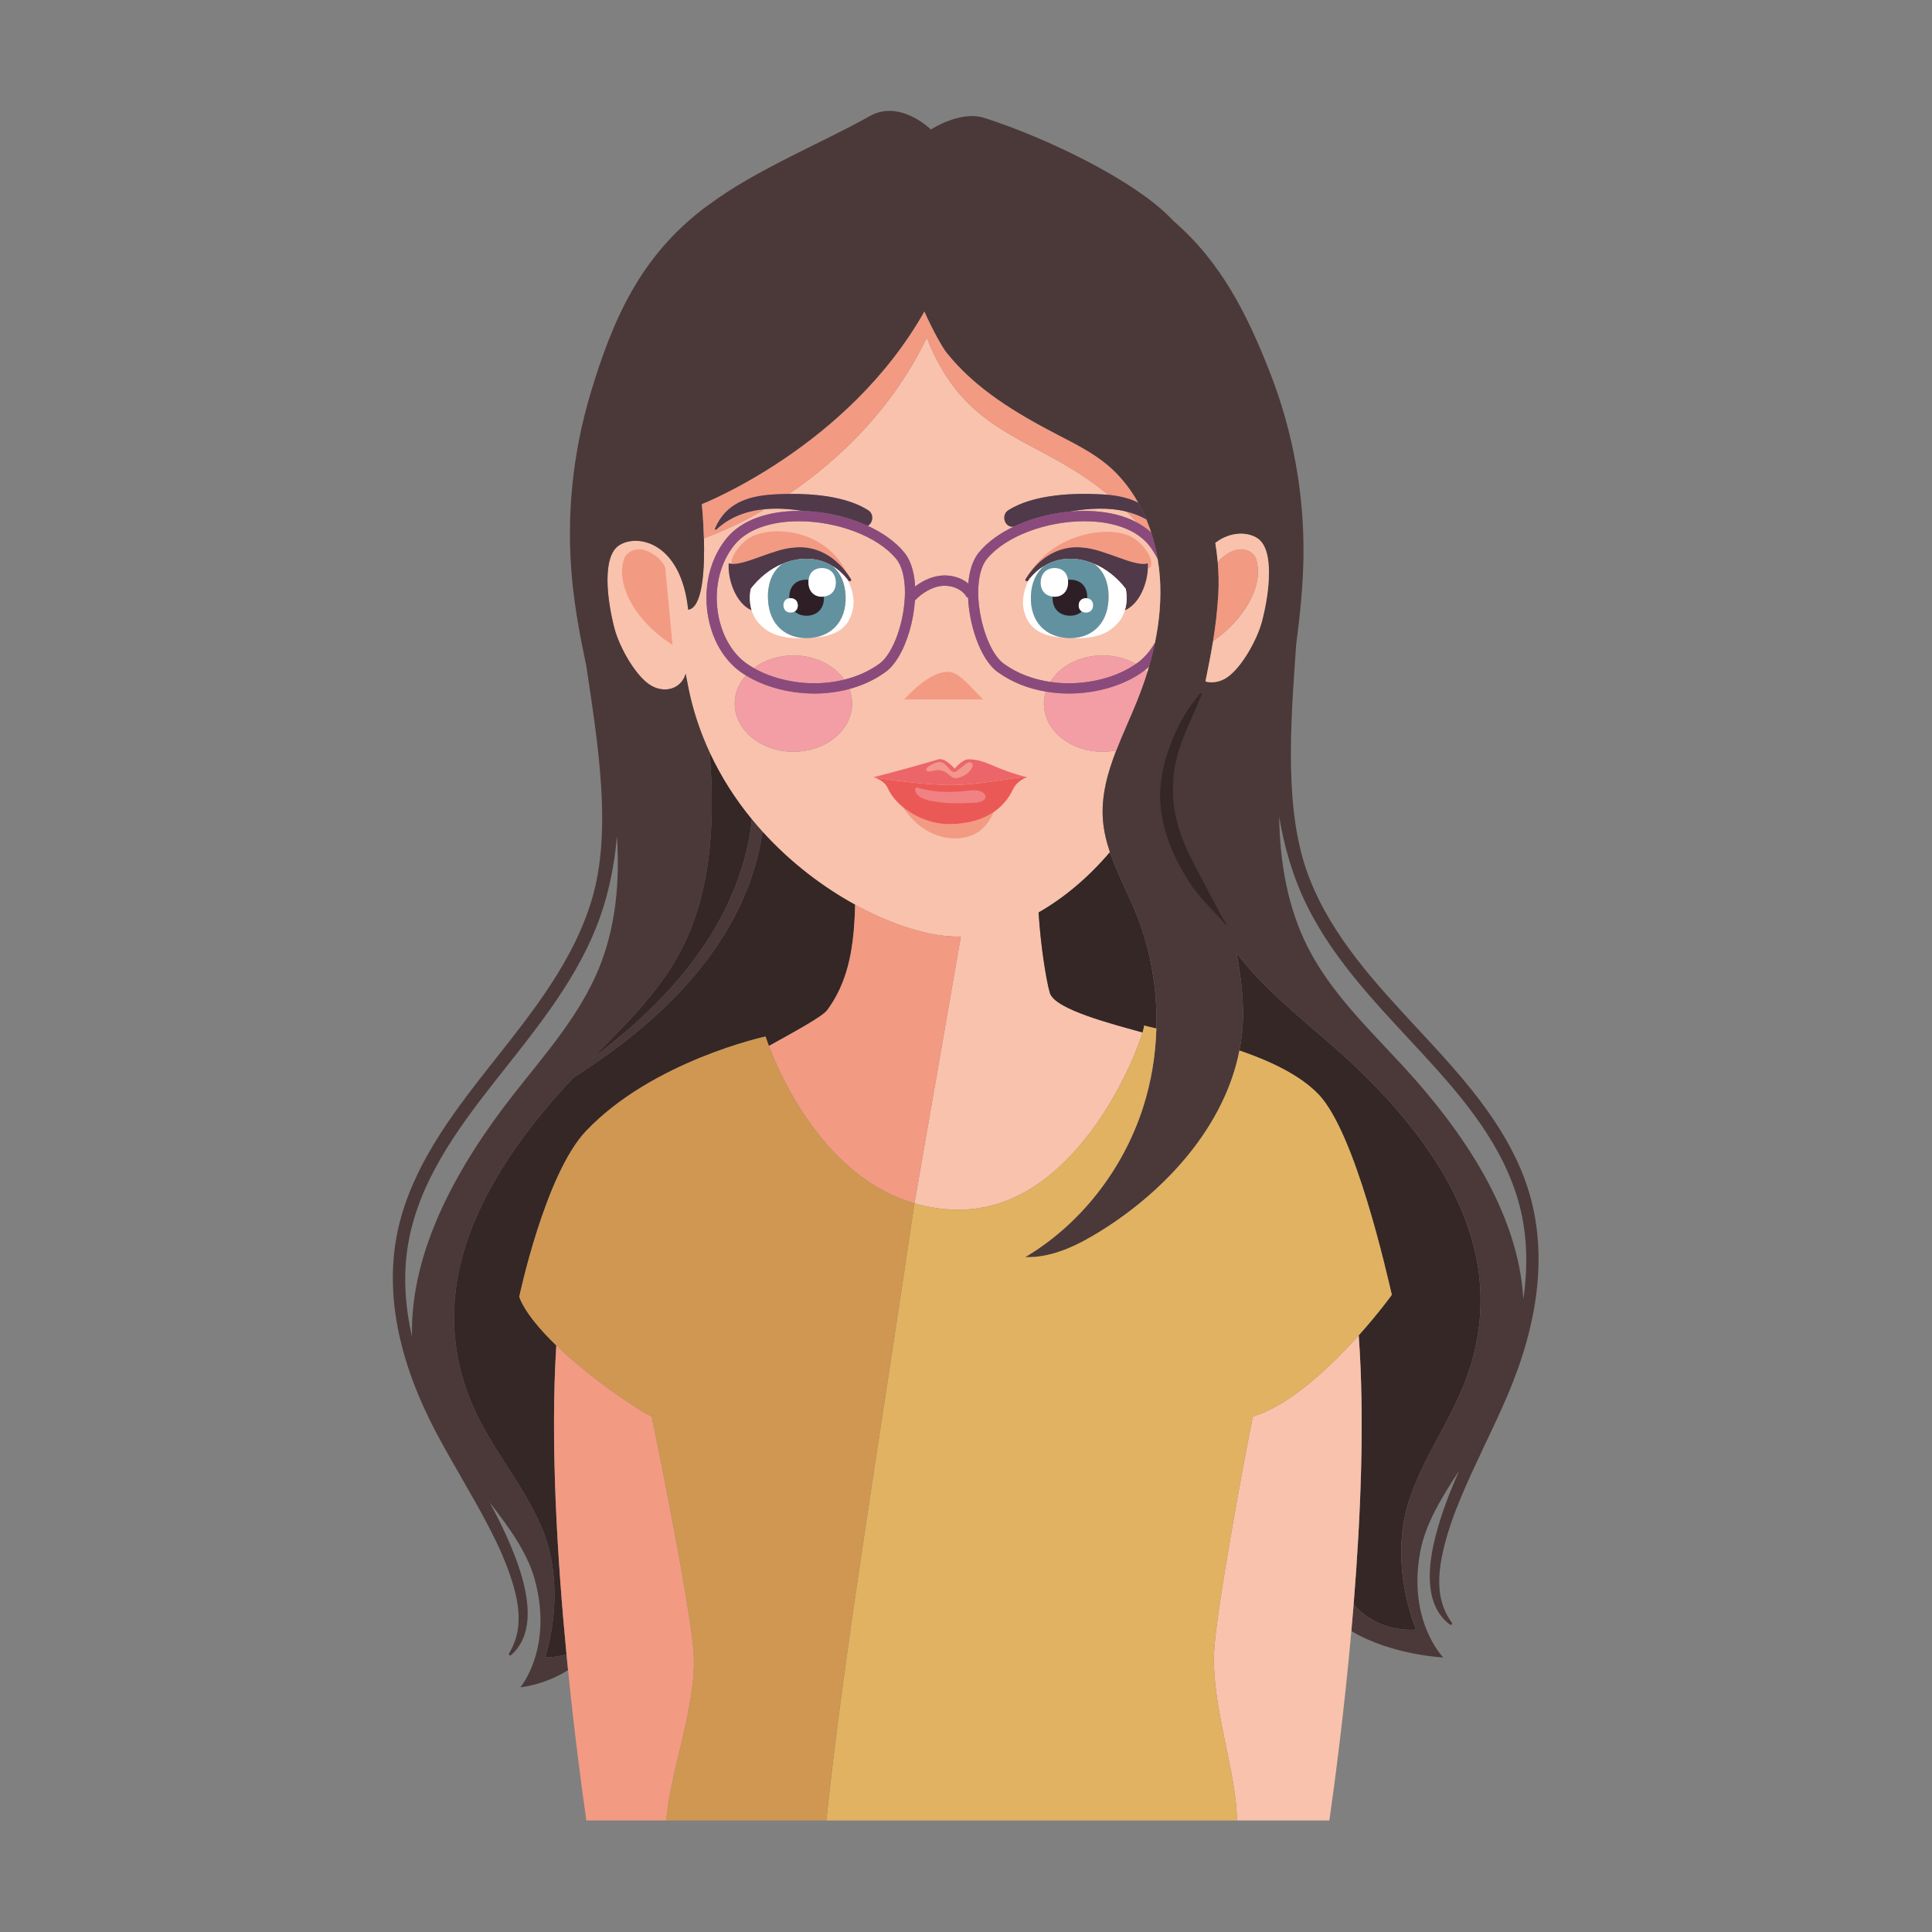 <?xml version="1.0" encoding="utf-8"?>
<!-- Generator: Adobe Illustrator 27.5.0, SVG Export Plug-In . SVG Version: 6.00 Build 0)  -->
<svg version="1.1" id="Capa_1" xmlns="http://www.w3.org/2000/svg" xmlns:xlink="http://www.w3.org/1999/xlink" x="0px" y="0px"
	 viewBox="0 0 2122 2122" style="enable-background:new 0 0 2122 2122;" xml:space="preserve">
<rect x="0" y="0" width="2122" height="2122" fill="#808080" stroke="none"/>
<path style="fill:#F9C2AC;" d="M1153.081,1090.524c-3.93-13.383-10.075-51.379-12.368-88.343
	c26.623-15.174,53.517-37.033,78.36-66.217c-3.89-11.491-6.761-23.243-7.689-35.491c-1.998-26.367,5.075-51.604,14.674-76.337
	c-4.833,0.948-9.851,1.505-15.038,1.505c-35.613,0-64.484-23.674-64.484-52.877c0-4.555,0.777-8.951,2.097-13.168
	c-18.744-3.175-37.07-10.017-52.998-21.618c-5.131-3.754-9.546-9.036-13.459-15.307c-3.903-6.276-7.284-13.572-10.094-21.457
	c-5.024-14.131-8.207-30.137-8.826-45.465l-1.142,0.611c-2.167-4.054-5.664-7.288-10.005-9.549
	c-4.327-2.257-9.462-3.473-14.508-3.468c-1.498,0-2.988,0.106-4.447,0.317c-10.403,1.472-20.184,7.638-28.237,15.732
	c-1.517,22.805-8.438,46.653-18.717,63.278c-3.913,6.271-8.328,11.553-13.459,15.307c-12.176,8.867-25.759,14.94-39.849,18.759
	c1.96,5.057,3.034,10.437,3.034,16.026c0,29.203-28.87,52.877-64.484,52.877c-35.614,0-64.484-23.674-64.484-52.877
	c0-11.581,4.592-22.258,12.292-30.968c-2.55-1.575-5.032-3.201-7.357-4.935c-11.565-8.661-20.527-20.832-26.625-34.732
	c-6.094-13.908-9.342-29.582-9.346-45.473c0.001-22.548,6.57-45.63,21.26-64.366c8.701-11.088,20.86-18.867,34.703-23.856
	c13.86-4.992,29.468-7.254,45.522-7.257c1.747,0,3.505,0.073,5.261,0.127c-14.341-2.345-28.788-3.366-42.633-2.085
	c-24.198,14.202-47.178,24.797-66.898,31.91c0.854,31.074-0.844,71.237-14.691,77.822c-0.844,0.402-1.726,0.531-2.628,0.519
	c-0.26-2.385-0.521-4.771-0.907-7.306c-10.404-68.324-56.522-75.874-75.353-62.94c-18.097,12.431-13.202,57.961-4.823,90.438
	c5.605,21.725,24.45,54.839,41.31,63.866c15.352,8.22,32.535,2.418,37.029-13.573c0.966,5.104,1.963,10.239,3.004,15.427
	c5.09,25.365,13.151,49.017,23.343,71.025c12.554,27.113,28.416,51.657,46.379,73.518c3.819,4.647,7.736,9.157,11.729,13.563
	c30.974,34.175,66.76,61.052,101.672,80.204c42.066,23.077,82.802,35.009,112.086,35.009c1.334,0,2.707-0.081,4.062-0.123
	l-50.955,293.084c15.061,4.399,31.228,6.981,48.669,6.981c123.774,0,190.696-157.351,201.86-194.592
	C1222.712,1124.929,1158.475,1108.892,1153.081,1090.524z"/>
<path style="fill:#342726;" d="M1528.71,1422.115c0.038,0.126-14.395,20.003-36.375,44.57c6.708,90.882,2.266,198.465-5.57,295.487
	c28.513,32.746,68.656,27.644,68.656,27.644s-32.034-73.094-6.494-145.638c24.222-68.802,71.944-114.467,76.917-203.511
	c6.391-114.436-74.65-214.99-160.722-290.675c-37.286-32.786-77.161-63.928-107.023-103.264c4.031,20.687,6.787,41.666,7.164,63.15
	c0.263,14.986-1.149,29.65-3.944,43.948c33.409,11.403,66.592,26.915,86.934,48.214
	C1488.884,1244.584,1523.347,1399.745,1528.71,1422.115z"/>
<path style="fill:#342726;" d="M1140.713,1002.18c2.293,36.965,8.438,74.961,12.368,88.343
	c5.394,18.369,69.631,34.405,101.842,43.527c1.322-4.411,1.871-7.156,1.63-7.735c3.298,0.945,7.919,2.046,13.532,3.33
	c1.218-43.281-6.247-86.851-22.392-126.679c-9.093-22.429-20.899-44.192-28.62-67.003
	C1194.23,965.148,1167.336,987.006,1140.713,1002.18z"/>
<path style="fill:#4B3939;" d="M1559.227,1132.232c-47.174-50.838-96.026-102.741-121.387-168.499
	c-27.947-72.461-20.345-167.143-14.19-255.894c4.215-32.178,7.585-64.406,8.003-96.847c0.88-68.281-11.487-136.708-36.213-200.36
	c-25.839-66.516-54.861-123.207-106.477-167.852c-41.579-45.242-143.965-93.048-207.92-113.323
	c-26.551-8.417-58.569,12.8-58.569,12.8s-33.877-33.648-67.442-14.628c-50.81,28.791-124.333,58.312-176.2,97.082
	c-1.436,0.938-2.867,1.934-4.289,3.008c-70.951,53.577-101.389,122.364-126.141,205.07c-19.578,65.42-26.457,134.615-20.142,202.608
	c3,32.304,8.926,64.163,15.69,95.902c13.203,87.98,28.321,181.755,6.233,256.212c-20.044,67.569-64.607,123.197-107.583,177.63
	c-41.006,51.939-83.302,106.116-101.807,170.763c-23.153,80.883-0.391,164.086,37.725,236.478
	c19.139,36.35,41.124,71.119,59.923,107.66c9.431,18.333,17.943,37.257,24.068,56.971c5.447,17.528,9.144,36.074,5.93,54.424
	c-1.497,8.546-4.864,17.181-9.348,24.587c-0.904,1.493,1.1,2.874,2.326,1.795c27.714-24.385,18.182-68.621,7.617-99.039
	c-8.291-23.873-19.249-46.469-31.211-68.574c21.696,27.91,41.255,55.007,49.304,83.983c21.037,75.732-15.618,119.086-15.618,119.086
	s26.89-2.571,52.41-18.93c-0.579-5.739-1.153-11.54-1.719-17.415c-13.327,3.871-23.439,3.403-23.439,3.403
	s26.111-75.412-5.125-145.692c-29.624-66.655-80.831-108.374-92.879-196.739c-14.984-109.89,52.678-213.34,129.348-294.486
	c95.493-60.419,185.022-145.695,205.913-260.426c0.574-3.154,1.043-6.327,1.511-9.501c-3.992-4.405-7.91-8.915-11.729-13.563
	c-0.441,4.473-0.967,8.936-1.669,13.371c-4.587,28.985-13.992,57.206-26.785,83.583c-26.131,53.88-67.414,99.901-112.767,138.439
	c-11.307,9.608-22.973,18.784-34.766,27.8c35.585-36.021,72.402-71.597,96.397-116c34.519-63.876,38.959-139.751,33.871-212.179
	c-0.2-2.846-0.435-5.688-0.66-8.532c-10.192-22.009-18.253-45.66-23.343-71.025c-1.041-5.188-2.038-10.322-3.004-15.427
	c-4.495,15.991-21.678,21.793-37.029,13.573c-16.861-9.027-35.705-42.141-41.31-63.866c-8.379-32.477-13.274-78.007,4.823-90.438
	c18.831-12.934,64.949-5.385,75.353,62.94c0.386,2.535,0.647,4.921,0.907,7.306c0.902,0.012,1.784-0.117,2.628-0.519
	c13.848-6.585,15.545-46.748,14.691-77.822c-0.569-20.701-2.267-37.374-2.267-37.374s160.351-62.589,244.405-211.49
	c9.532,21.332,19.921,39.536,24.15,44.857c32.364,40.712,77.666,67.316,122.866,90.819c18.776,9.764,37.911,19.275,54.279,33.03
	c13.608,11.436,24.793,25.56,33.612,41.29c3.283,5.856,6.222,11.939,8.839,18.193c1.983,4.74,3.78,9.57,5.38,14.484
	c3.098,9.512,5.483,19.297,7.143,29.207c1.1,6.565,1.919,13.174,2.387,19.79c1.707,24.161-0.489,48.34-5.398,72.021
	c-1.836,8.858-4.055,17.642-6.596,26.333c-0.607,2.073-1.215,4.146-1.857,6.209c-3.427,11.001-7.347,21.836-11.65,32.444
	c-7.147,17.621-15.418,35.276-22.372,53.194c-9.599,24.733-16.672,49.97-14.674,76.337c0.928,12.247,3.799,23.999,7.689,35.491
	c7.721,22.811,19.527,44.573,28.62,67.003c16.145,39.828,23.61,83.398,22.392,126.679c-0.83,29.482-5.649,58.83-14.65,86.766
	c-22.213,68.946-69.246,128.662-129.47,164.38c29.878,0.937,58.258-13.22,83.959-29.299
	c71.01-44.422,135.168-114.679,151.394-197.666c2.795-14.297,4.207-28.961,3.944-43.948c-0.377-21.484-3.133-42.463-7.164-63.15
	c29.862,39.335,69.737,70.478,107.023,103.264c86.072,75.685,167.114,176.238,160.722,290.675
	c-4.973,89.044-52.695,134.709-76.917,203.511c-25.539,72.545,6.494,145.638,6.494,145.638s-40.143,5.102-68.656-27.644
	c-0.8,9.898-1.636,19.673-2.498,29.322c44.184,26.373,100.943,28.988,100.943,28.988s-39.991-40.296-25.052-117.464
	c5.716-29.526,23.055-58.095,42.46-87.645c-10.165,22.988-19.288,46.385-25.652,70.843c-8.109,31.163-14.088,76.017,15.48,98.118
	c1.309,0.978,3.196-0.558,2.176-1.975c-5.059-7.026-9.104-15.366-11.276-23.765c-4.665-18.036-2.457-36.817,1.577-54.723
	c4.536-20.14,11.514-39.681,19.455-58.707c15.828-37.923,34.975-74.331,51.158-112.09c32.23-75.198,48.294-159.949,18.773-238.731
	C1650.715,1231.377,1604.239,1180.74,1559.227,1132.232z M657.722,1063.81c-21.341,51.959-59.633,94.721-94.253,138.955
	c-60.052,76.73-113.182,170.455-110.946,265.205c-7.698-33.609-10.086-68.552-4.082-102.597
	c11.8-66.914,52.389-123.21,93.419-175.516c42.242-53.851,87.488-107.285,113.085-171.571
	c12.836-32.236,19.654-65.778,22.702-99.819C680.824,968.198,676.522,1018.038,657.722,1063.81z M1386.245,681.853
	c-5.605,21.726-24.45,54.839-41.31,63.867c-7.069,3.785-14.515,4.556-20.948,2.774c2.846-14.183,5.823-28.603,8.384-44.366
	c2.487-15.301,4.578-31.858,5.716-50.825c0.718-11.973,0.448-23.806-0.564-35.537c-0.621-7.194-1.541-14.346-2.678-21.47
	c16.673-12.949,35.962-12.173,46.578-4.881C1399.519,603.847,1394.624,649.377,1386.245,681.853z M1673.135,1426.927
	c-5.316-94.627-65.741-183.824-131.713-255.529c-38.033-41.337-79.609-80.913-105.02-131.008
	c-22.385-44.13-30.643-93.469-31.436-143.296c5.749,33.69,15.217,66.583,30.579,97.694c30.636,62.045,79.994,111.705,126.39,162.021
	c45.065,48.874,90.009,101.758,107.1,167.519C1677.73,1357.789,1678.133,1392.812,1673.135,1426.927z"/>
<path style="fill:#342726;" d="M780.083,834.94c5.088,72.428,0.648,148.303-33.871,212.179c-23.995,44.403-60.812,79.978-96.397,116
	c11.793-9.016,23.459-18.192,34.766-27.8c45.353-38.538,86.636-84.559,112.767-138.439c12.792-26.377,22.197-54.598,26.785-83.583
	c0.702-4.434,1.229-8.898,1.669-13.371c-17.963-21.861-33.825-46.405-46.379-73.518C779.648,829.251,779.884,832.094,780.083,834.94
	z"/>
<path style="fill:#342726;" d="M611.017,1477.745c-18.869-18.17-34.478-36.933-40.699-53.264
	c0.045-0.299,28.396-134.884,73.359-182.213c73.296-77.153,197.181-103.83,197.181-103.83s0.063,0.2,0.156,0.483
	c0.026,0.079,0.079,0.238,0.112,0.337c0.09,0.276,0.206,0.624,0.348,1.046c0.09,0.265,0.213,0.62,0.323,0.938
	c0.139,0.406,0.291,0.842,0.463,1.332c0.149,0.424,0.324,0.911,0.498,1.395c0.187,0.523,0.392,1.088,0.609,1.678
	c0.216,0.588,0.448,1.215,0.693,1.867c0.157,0.42,0.335,0.885,0.504,1.331c13.917-7.828,29.583-16.328,42.047-23.727
	c11-6.575,19.421-12.21,21.98-15.671c4.232-5.714,7.883-11.624,11.033-17.709c7.876-15.215,12.624-31.532,15.489-48.641
	c0.573-3.422,1.071-6.875,1.504-10.358c0.865-6.965,1.469-14.048,1.892-21.227c0.346-5.874,0.549-11.827,0.696-17.82
	c-34.912-19.152-70.698-46.028-101.672-80.204c-0.468,3.173-0.936,6.347-1.511,9.501
	c-20.892,114.731-110.421,200.007-205.913,260.426c-76.67,81.146-144.332,184.596-129.348,294.486
	c12.048,88.366,63.254,130.084,92.879,196.739c31.236,70.28,5.125,145.692,5.125,145.692s10.112,0.468,23.439-3.403
	C611.997,1710.974,604.307,1583.997,611.017,1477.745z"/>
<path style="fill:#F39A83;" d="M1055.35,1028.578c-1.355,0.042-2.728,0.123-4.062,0.123c-29.284,0-70.019-11.932-112.086-35.009
	c-0.147,5.993-0.35,11.947-0.696,17.82c-0.423,7.18-1.027,14.262-1.892,21.227c-0.433,3.483-0.93,6.936-1.504,10.358
	c-2.866,17.109-7.613,33.425-15.489,48.641c-3.151,6.086-6.802,11.996-11.033,17.709c-2.649,3.582-11.086,9.204-21.98,15.671
	c-12.463,7.399-28.13,15.899-42.047,23.727c0.078,0.205,0.152,0.402,0.233,0.613c0.284,0.744,0.575,1.502,0.891,2.31
	c0.275,0.704,0.582,1.468,0.881,2.219c0.349,0.876,0.694,1.745,1.077,2.682c0.322,0.789,0.684,1.646,1.03,2.476
	c0.419,1.006,0.821,1.984,1.276,3.048c0.297,0.696,0.637,1.457,0.95,2.177c1.026,2.362,2.134,4.842,3.326,7.437
	c0.383,0.835,0.745,1.641,1.146,2.498c0.603,1.289,1.257,2.639,1.9,3.974c0.471,0.98,0.933,1.949,1.425,2.953
	c0.665,1.354,1.37,2.747,2.074,4.139c0.527,1.043,1.055,2.087,1.604,3.15c0.738,1.429,1.506,2.882,2.284,4.344
	c0.572,1.076,1.156,2.159,1.751,3.251c0.819,1.504,1.657,3.02,2.518,4.552c0.606,1.08,1.234,2.171,1.861,3.263
	c0.913,1.587,1.831,3.177,2.789,4.786c0.62,1.044,1.271,2.1,1.911,3.153c1.022,1.681,2.041,3.361,3.112,5.058
	c0.567,0.899,1.171,1.809,1.752,2.712c4.01,6.235,8.35,12.541,13.025,18.829c0.689,0.928,1.357,1.857,2.061,2.783
	c1.282,1.684,2.619,3.359,3.949,5.035c0.867,1.092,1.723,2.186,2.611,3.273c1.326,1.623,2.695,3.233,4.068,4.842
	c0.954,1.118,1.91,2.234,2.886,3.343c1.395,1.583,2.819,3.153,4.261,4.715c1.02,1.105,2.054,2.204,3.098,3.297
	c1.473,1.544,2.964,3.077,4.485,4.593c1.071,1.069,2.169,2.119,3.264,3.172c1.565,1.505,3.134,3.007,4.748,4.478
	c1.099,1.002,2.236,1.975,3.359,2.958c1.683,1.476,3.358,2.958,5.092,4.391c1.004,0.83,2.053,1.619,3.074,2.433
	c4.194,3.342,8.517,6.561,13.006,9.606c0.471,0.319,0.919,0.663,1.393,0.979c1.842,1.227,3.753,2.373,5.645,3.543
	c1.37,0.847,2.719,1.717,4.115,2.532c1.837,1.074,3.729,2.078,5.613,3.095c1.523,0.822,3.04,1.65,4.593,2.432
	c1.888,0.951,3.816,1.846,5.748,2.736c1.626,0.749,3.261,1.485,4.919,2.188c1.946,0.826,3.918,1.613,5.907,2.373
	c1.728,0.66,3.478,1.285,5.239,1.893c2.006,0.693,4.023,1.369,6.073,1.992c0.598,0.182,1.215,0.331,1.817,0.507L1055.35,1028.578z"
	/>
<path style="fill:#F39A83;" d="M761.996,1818.487c-2-44.991-37.327-219.817-46.144-262.67
	c-14.065-6.308-66.287-40.949-104.834-78.071c-6.71,106.252,0.98,233.229,11.184,339.185c0.566,5.875,1.14,11.676,1.719,17.415
	c7.075,70.091,14.997,129.488,20.075,165.172h87.929C734.827,1950.501,764.51,1875.382,761.996,1818.487z"/>
<path style="fill:#F9C2AC;" d="M1492.334,1466.686c-30.341,33.913-75.089,76.781-116.258,89.131
	c-8.817,42.853-40.594,214.13-42.595,259.121c-2.627,59.474,24.912,132.81,25.134,184.579h101.498
	c6.085-42.759,16.252-119.555,24.153-208.023c0.862-9.649,1.698-19.423,2.498-29.322
	C1494.6,1665.15,1499.042,1557.567,1492.334,1466.686z"/>
<path style="fill:#E1B261;" d="M1333.482,1814.938c2.001-44.99,33.778-216.267,42.595-259.121
	c41.168-12.35,85.917-55.218,116.258-89.131c21.98-24.568,36.414-44.445,36.375-44.57c-5.363-22.37-39.825-177.531-80.458-220.075
	c-20.342-21.3-53.525-36.812-86.934-48.214c-16.225,82.987-80.384,153.244-151.394,197.666
	c-25.702,16.079-54.081,30.235-83.959,29.299c60.224-35.719,107.257-95.434,129.47-164.38c9.001-27.936,13.82-57.284,14.65-86.766
	c-5.614-1.284-10.234-2.385-13.532-3.33c0.241,0.579-0.308,3.324-1.63,7.735c-11.164,37.241-78.086,194.592-201.86,194.592
	c-17.441,0-33.608-2.581-48.669-6.981c-0.602-0.176-1.219-0.325-1.817-0.507c0.608,0.185,1.19,0.413,1.802,0.592
	c-38.873,263.651-76.736,488.459-96.8,677.771h434.553h16.482C1358.393,1947.748,1330.854,1874.412,1333.482,1814.938z"/>
<path style="fill:#CF9751;" d="M1004.381,1321.746c-0.612-0.179-1.194-0.407-1.802-0.592c-2.05-0.624-4.067-1.299-6.073-1.992
	c-1.762-0.609-3.51-1.234-5.239-1.893c-1.99-0.76-3.961-1.547-5.907-2.373c-1.658-0.703-3.292-1.439-4.919-2.188
	c-1.932-0.89-3.86-1.785-5.748-2.736c-1.553-0.782-3.07-1.61-4.593-2.432c-1.883-1.016-3.775-2.021-5.613-3.095
	c-1.396-0.816-2.745-1.685-4.115-2.532c-1.892-1.17-3.803-2.316-5.645-3.543c-0.474-0.316-0.922-0.659-1.393-0.979
	c-4.489-3.045-8.812-6.265-13.006-9.606c-1.021-0.814-2.07-1.603-3.074-2.433c-1.734-1.433-3.409-2.916-5.092-4.391
	c-1.123-0.984-2.259-1.957-3.359-2.958c-1.614-1.47-3.183-2.972-4.748-4.478c-1.096-1.053-2.192-2.103-3.264-3.172
	c-1.521-1.516-3.011-3.05-4.485-4.593c-1.044-1.094-2.077-2.191-3.098-3.297c-1.441-1.563-2.866-3.132-4.261-4.715
	c-0.977-1.109-1.932-2.225-2.886-3.343c-1.373-1.609-2.742-3.219-4.068-4.842c-0.888-1.088-1.744-2.181-2.611-3.273
	c-1.33-1.676-2.667-3.351-3.949-5.035c-0.704-0.927-1.371-1.855-2.061-2.783c-4.675-6.288-9.015-12.593-13.025-18.829
	c-0.582-0.904-1.184-1.813-1.752-2.712c-1.071-1.698-2.09-3.378-3.112-5.058c-0.64-1.053-1.29-2.107-1.911-3.153
	c-0.957-1.609-1.876-3.199-2.789-4.786c-0.628-1.093-1.254-2.182-1.861-3.263c-0.861-1.532-1.699-3.048-2.518-4.552
	c-0.596-1.094-1.177-2.174-1.751-3.251c-0.778-1.462-1.546-2.915-2.284-4.344c-0.55-1.065-1.076-2.105-1.604-3.15
	c-0.704-1.392-1.409-2.786-2.074-4.139c-0.493-1.005-0.953-1.971-1.425-2.953c-0.643-1.335-1.297-2.685-1.9-3.974
	c-0.401-0.858-0.762-1.662-1.146-2.498c-1.191-2.595-2.299-5.075-3.326-7.437c-0.313-0.721-0.652-1.48-0.95-2.177
	c-0.454-1.064-0.857-2.042-1.276-3.048c-0.347-0.833-0.707-1.685-1.03-2.476c-0.383-0.938-0.727-1.806-1.077-2.682
	c-0.302-0.756-0.604-1.51-0.881-2.219c-0.315-0.809-0.607-1.567-0.891-2.31c-0.258-0.676-0.505-1.324-0.737-1.944
	c-0.245-0.653-0.477-1.279-0.693-1.867c-0.22-0.602-0.418-1.146-0.609-1.678c-0.174-0.484-0.349-0.971-0.498-1.395
	c-0.177-0.504-0.321-0.916-0.463-1.332c-0.11-0.319-0.233-0.673-0.323-0.938c-0.151-0.446-0.255-0.759-0.348-1.046
	c-0.032-0.099-0.086-0.257-0.112-0.337c-0.1-0.308-0.156-0.483-0.156-0.483s-123.885,26.677-197.181,103.83
	c-44.962,47.328-73.314,181.914-73.359,182.213c6.221,16.331,21.831,35.093,40.699,53.264
	c38.548,37.122,90.769,71.763,104.834,78.071c8.817,42.853,44.144,217.68,46.144,262.67c2.514,56.895-27.169,132.014-30.072,181.03
	h30.051h145.605C927.644,1810.205,965.507,1585.397,1004.381,1321.746z"/>
<path style="fill:#F9C2AC;" d="M1236.49,568.435c4.298,1.549,8.408,3.401,12.328,5.504c-3.791-4.234-7.59-8.18-11.391-11.992
	c-19.772-4.949-41.545-3.837-62.923,0.01c5.506-0.511,11.012-0.778,16.465-0.779C1207.023,561.181,1222.63,563.442,1236.49,568.435z
	"/>
<path style="fill:#F9C2AC;" d="M1260.081,738.498c0.642-2.063,1.251-4.135,1.857-6.209c-1.458,1.33-2.959,2.605-4.515,3.811
	C1258.337,736.878,1259.226,737.676,1260.081,738.498z"/>
<path style="fill:#F9C2AC;" d="M1273.932,633.936c-0.467-6.616-1.287-13.225-2.387-19.79c-2.56-5.218-5.594-10.227-9.246-14.878
	c-7.099-9.052-17.307-15.748-29.644-20.198c-12.319-4.448-26.7-6.591-41.687-6.587c-20.62-0.006-42.371,4.05-61.449,11.317
	c-19.092,7.247-35.453,17.745-45.52,30.077c-3.12,3.798-5.561,9.032-7.171,15.312c-1.615,6.272-2.4,13.548-2.397,21.256
	c-0.058,23.07,7.15,49.993,17.344,66.252c3.363,5.421,7.031,9.617,10.519,12.144c15.103,11.019,32.887,17.446,51.197,20.126
	c10.626-17.237,32.366-29.082,57.529-29.082c13.587,0,26.176,3.464,36.572,9.348c0.688-0.485,1.456-0.928,2.118-1.425
	c7.447-5.568,13.808-13.076,18.824-21.853C1273.443,682.275,1275.639,658.097,1273.932,633.936z"/>
<path style="fill:#F9C2AC;" d="M991.548,629.19c-1.609-6.28-4.05-11.515-7.171-15.313c-10.066-12.331-26.428-22.83-45.52-30.077
	c-19.079-7.267-40.829-11.324-61.449-11.317c-14.987-0.004-29.369,2.139-41.687,6.587c-12.336,4.45-22.545,11.146-29.643,20.198
	c-12.896,16.426-18.85,37.002-18.849,57.389c-0.003,14.343,2.958,28.543,8.394,40.933c5.433,12.399,13.324,22.952,23.045,30.22
	c2.839,2.133,5.996,4.103,9.29,5.99c11.472-8.613,26.705-13.913,43.485-13.913c23.931,0,44.771,10.715,55.9,26.59
	c13.841-3.435,27.096-9.14,38.741-17.634c3.488-2.527,7.156-6.723,10.519-12.144c3.373-5.415,6.461-12.025,9.043-19.277
	c5.176-14.505,8.311-31.593,8.301-46.976C993.948,642.738,993.163,635.461,991.548,629.19z"/>
<path style="fill:#F9C2AC;" d="M953.601,560.444c6.701,4.278,5.182,14.018-0.515,17.125c16.139,7.428,30.195,17.16,40.038,29.144
	c4.475,5.475,7.458,12.229,9.374,19.661c1.437,5.601,2.268,11.611,2.593,17.851c7.65-5.851,16.503-10.291,26.445-11.753
	c2.008-0.291,4.037-0.434,6.067-0.434c6.823,0.005,13.659,1.595,19.724,4.744c2.21,1.148,4.267,2.588,6.224,4.166
	c0.417-5.061,1.147-9.966,2.33-14.574c1.916-7.433,4.9-14.187,9.374-19.661c9.531-11.604,23.015-21.093,38.51-28.429
	c-10.029,2.137-14.824-12.4-6.302-17.84c27.658-17.654,72.684-19.321,104.454-17.344c1.815,0.113,3.608,0.253,5.381,0.423
	c-78.533-65.475-155.832-61.361-199.376-172.642c-36.718,76.774-95.223,133.514-151.396,171.593
	C895.881,542.164,930.657,545.799,953.601,560.444z"/>
<path style="fill:#F39A83;" d="M1248.818,573.939c5.699,3.057,10.958,6.693,15.584,11c-1.6-4.914-3.397-9.744-5.38-14.484
	c-6.822-3.836-14.058-6.622-21.595-8.509C1241.228,565.759,1245.028,569.704,1248.818,573.939z"/>
<path style="fill:#F39A83;" d="M786.778,581.548c-0.587,0.544-1.853,0.012-1.485-0.864c11.502-27.33,35.044-35.785,63.854-37.583
	c5.452-0.34,11.307-0.561,17.377-0.626c56.173-38.079,114.678-94.819,151.396-171.593
	c43.544,111.281,120.843,107.167,199.376,172.642c12.212,1.167,23.363,3.753,32.886,8.739c-8.819-15.729-20.004-29.853-33.612-41.29
	c-16.368-13.756-35.503-23.267-54.279-33.03c-45.201-23.503-90.502-50.108-122.866-90.819c-4.229-5.321-14.618-23.525-24.15-44.857
	c-84.054,148.9-244.405,211.49-244.405,211.49s1.699,16.674,2.267,37.374c19.72-7.112,42.7-17.708,66.898-31.91
	C820.363,561.041,801.913,567.508,786.778,581.548z"/>
<path style="fill:#F39A83;" d="M1079.676,768.269c-17.383-17.945-27.611-31.315-40.455-30.369
	c-12.844,0.947-29.165,11.883-46.145,30.369H1079.676z"/>
<path style="fill:#F9C2AC;" d="M1381.422,591.416c-10.616-7.292-29.905-8.068-46.578,4.881c1.137,7.124,2.057,14.277,2.678,21.47
	c4.746-6.431,11.854-10.641,17.184-12.77c11.77-4.701,22.373,1.415,24.843,9.01c9.278,28.535-12.702,66.311-47.178,90.121
	c-2.561,15.762-5.538,30.183-8.384,44.366c6.434,1.782,13.88,1.01,20.948-2.774c16.86-9.028,35.704-42.141,41.31-63.867
	C1394.624,649.377,1399.519,603.847,1381.422,591.416z"/>
<path style="fill:#F39A83;" d="M1379.549,614.008c-2.47-7.595-13.073-13.711-24.843-9.01c-5.33,2.129-12.439,6.339-17.184,12.77
	c1.013,11.731,1.283,23.564,0.564,35.537c-1.138,18.967-3.229,35.523-5.716,50.825
	C1366.847,680.318,1388.827,642.543,1379.549,614.008z"/>
<path style="fill:#F39A83;" d="M730.67,623.518c-3.97-9.78-13.703-15.809-20.49-18.52c-11.77-4.701-22.373,1.415-24.843,9.01
	c-9.817,30.195,15.344,70.758,53.298,94.148L730.67,623.518z"/>
<path style="fill:#F39A83;" d="M1241.18,588.853c-26.741-11.981-81.232-1.757-107.372,36.81
	c13.548-16.318,32.624-26.547,54.899-24.324c0.284,0.029,0.561,0.084,0.844,0.116c23.391,1.517,57.484,22.022,71.12,17.165
	c0.154,1.795,0.162,3.742,0.083,5.758c1.388-0.542,2.329-1.08,2.65-1.605C1268.728,614.044,1253.565,594.402,1241.18,588.853z"/>
<path style="fill:#F39A83;" d="M871.514,601.455c0.283-0.032,0.558-0.087,0.842-0.116c23.894-2.385,44.113,9.555,57.766,27.976
	c-21.972-45.691-76.389-52.601-103.482-40.462c-10.921,4.892-23.981,20.735-23.27,30.398
	C818.505,620.831,849.67,602.87,871.514,601.455z"/>
<path style="fill:#F39A83;" d="M1042.421,905.158c-18.468,0-37.157-7.515-50.695-18.664c23.919,36.042,56.914,38.143,75.158,31.204
	c12.872-4.895,20.323-15.969,24.558-25.799C1079.884,899.823,1063.999,905.158,1042.421,905.158z"/>
<path style="fill:#EB5956;" d="M1123.145,853.661c-13.862,1.195-50.471,8.623-77.413,8.623c-32.508,0-83.572-7.817-86.387-8.634
	c0,0,11.72,2.996,15.652,11.857c3.408,7.681,9.305,14.872,16.729,20.986c13.537,11.149,32.227,18.664,50.695,18.664
	c21.578,0,37.464-5.335,49.022-13.259c10.046-6.887,16.833-15.723,21.111-24.792c4.933-10.46,15.651-13.456,15.651-13.456
	C1127.342,853.412,1125.543,853.454,1123.145,853.661z"/>
<path style="fill:#EC6669;" d="M1063.64,833.991c-6.622,0-15.049,10.232-15.049,10.232s-10.685-12.311-17.759-10.232
	c-25.525,7.5-45.3,12.945-71.487,19.66c2.815,0.816,53.879,8.634,86.387,8.634c26.943,0,63.552-7.428,77.413-8.623
	c2.398-0.207,4.197-0.249,5.06-0.01C1091.934,844.857,1083.569,833.991,1063.64,833.991z"/>
<path style="fill:#F08283;" d="M1006.758,871.709c3.582,5.713,13.169,7.568,20.32,8.754c12.769,2.117,25.427,2.177,37.837,1.407
	c5.251-0.326,11.333,0.089,15.151-2.758c3.688-2.75,3.196-6.826-1.84-9.452c-5.252-2.74-12.803-1.395-18.065-0.858
	c-16.859,1.724-35.797,1.731-52.863-3.885C1004.16,864.846,1005.039,868.966,1006.758,871.709z"/>
<path style="fill:#F3968D;" d="M1032.035,845.896c9.441,1.947,10.835,6.608,15.049,8.313c4.214,1.705,12.165-1.983,15.852-5.116
	c4.013-3.411,8.026-10.232,3.01-11.724c-4.646-1.382-13.728,10.569-17.806,10.605c-5.872,0.053-8.078-11.671-17.51-11.032
	c-2.344,0.094-14.824,5.548-13.243,8.74C1019.394,849.733,1026.748,844.806,1032.035,845.896z"/>
<path style="fill:#503949;" d="M1211.916,543.1c-31.77-1.977-76.796-0.31-104.454,17.344c-8.522,5.44-3.727,19.978,6.302,17.84
	c3.809-1.803,7.706-3.513,11.735-5.05c15.387-5.851,32.204-9.719,49.005-11.277c21.378-3.848,43.15-4.96,62.923-0.01
	c7.537,1.886,14.774,4.673,21.595,8.509c-2.617-6.253-5.556-12.336-8.839-18.193c-9.524-4.987-20.675-7.572-32.886-8.739
	C1215.524,543.354,1213.731,543.213,1211.916,543.1z"/>
<path style="fill:#503949;" d="M1260.671,618.62c-13.635,4.857-47.729-15.648-71.12-17.165c-0.283-0.032-0.56-0.087-0.844-0.116
	c-22.275-2.223-41.351,8.006-54.899,24.324c-2.698,3.25-5.198,6.72-7.437,10.405c-1.127,1.855,1.593,3.287,2.832,1.655
	c0.467-0.615,0.954-1.179,1.431-1.77c4.851-5.999,10.203-10.69,15.885-14.185c17.062-10.495,37.053-10.27,55.185-2.537
	c13.183,5.622,25.373,15.193,34.726,27.48c1.742,7.933,1.221,16.437-0.93,23.649c16.176-7.01,24.605-29.506,25.254-45.983
	C1260.833,622.362,1260.825,620.414,1260.671,618.62z"/>
<path style="fill:#FFFFFF;" d="M1132.277,654.658c0.521-14.74,5.983-25.7,14.242-32.889c-5.682,3.495-11.034,8.186-15.885,14.185
	c-5.408,9.483-9.118,22.858-5.792,35.429c5.496,20.779,20.596,28.054,47.517,29.417
	C1149.279,699.561,1131.245,683.82,1132.277,654.658z"/>
<path style="fill:#FFFFFF;" d="M1236.43,646.712c-9.352-12.287-21.543-21.859-34.726-27.48
	c10.293,7.492,16.514,20.367,15.875,38.444c-1.04,29.388-20.427,43.827-43.778,43.198c0.415,0.018,0.805,0.047,1.225,0.062
	c24.437,0.865,42.484-2.718,55.19-19.618c2.221-2.953,4.026-6.733,5.284-10.956C1237.651,663.148,1238.172,654.645,1236.43,646.712z
	"/>
<path style="fill:#62929F;" d="M1201.704,619.232c-18.132-7.732-38.124-7.958-55.185,2.537
	c-8.259,7.189-13.721,18.149-14.242,32.889c-1.032,29.162,17.002,44.903,40.081,46.143c0.332,0.018,0.653,0.063,0.987,0.075
	c0.153,0.005,0.302-0.007,0.455-0.003c23.351,0.63,42.738-13.809,43.778-43.198C1218.218,639.599,1211.998,626.724,1201.704,619.232
	z"/>
<path style="fill:#2E1F27;" d="M1184.807,664.614c0.185-5.228,4.042-7.763,8.387-7.61c0.334,0.012,0.647,0.068,0.966,0.111
	c0.449-13.076-7.247-20.031-17.747-20.403c-1.169-0.042-2.316,0.031-3.446,0.157c0.115,1.047,0.181,2.134,0.14,3.305
	c-0.369,10.428-7.286,15.523-15.588,15.229c-0.462-0.017-0.894-0.11-1.343-0.159c-0.011,0.195-0.062,0.358-0.069,0.556
	c-0.464,13.097,7.818,20.096,18.327,20.468c5.33,0.189,10.196-1.381,13.771-4.666
	C1186.064,670.304,1184.689,667.965,1184.807,664.614z"/>
<path style="fill:#FFFFFF;" d="M1173.107,640.174c0.041-1.171-0.025-2.258-0.14-3.305c-0.911-8.28-6.506-12.701-13.876-12.961
	c-8.301-0.294-15.677,4.775-16.046,15.203c-0.348,9.849,5.49,15.304,13.131,16.134c0.449,0.049,0.882,0.142,1.343,0.159
	C1165.821,655.697,1172.739,650.602,1173.107,640.174z"/>
<path style="fill:#FFFFFF;" d="M1194.16,657.115c-0.319-0.043-0.632-0.099-0.966-0.111c-4.345-0.154-8.202,2.382-8.387,7.61
	c-0.119,3.351,1.257,5.69,3.397,6.988c1.199,0.727,2.631,1.137,4.192,1.192c4.345,0.154,7.962-2.395,8.147-7.623
	C1200.714,660.344,1197.995,657.629,1194.16,657.115z"/>
<path style="fill:#503949;" d="M953.085,577.569c5.697-3.107,7.217-12.847,0.515-17.125c-22.943-14.645-57.72-18.28-87.076-17.969
	c-6.07,0.064-11.925,0.285-17.377,0.626c-28.81,1.799-52.352,10.253-63.854,37.583c-0.369,0.877,0.897,1.408,1.485,0.864
	c15.135-14.04,33.585-20.507,53.258-22.328c13.845-1.281,28.292-0.26,42.633,2.085c20.448,0.624,41.394,4.776,60.209,11.929
	C946.37,574.567,949.756,576.036,953.085,577.569z"/>
<path style="fill:#503949;" d="M824.633,646.711c9.353-12.287,21.543-21.858,34.726-27.48c18.132-7.732,38.124-7.957,55.185,2.538
	c5.682,3.495,11.033,8.186,15.885,14.185c0.477,0.59,0.964,1.154,1.431,1.77c1.237,1.63,3.96,0.202,2.832-1.655
	c-1.422-2.339-2.96-4.581-4.57-6.753c-13.653-18.421-33.872-30.361-57.766-27.976c-0.284,0.029-0.559,0.084-0.842,0.116
	c-21.843,1.415-53.008,19.375-68.144,17.796c-1.073-0.112-2.075-0.31-2.978-0.632c-1.413,16.462,7.016,43.873,25.171,51.741
	C823.413,663.148,822.892,654.644,824.633,646.711z"/>
<path style="fill:#FFFFFF;" d="M914.544,621.769c8.259,7.189,13.721,18.149,14.242,32.889c1.032,29.162-17.002,44.903-40.082,46.143
	c26.921-1.363,42.021-8.638,47.517-29.417c3.325-12.57-0.385-25.946-5.792-35.429C925.577,629.955,920.227,625.264,914.544,621.769z
	"/>
<path style="fill:#FFFFFF;" d="M843.484,657.675c-0.639-18.077,5.581-30.951,15.875-38.444
	c-13.183,5.622-25.373,15.193-34.726,27.48c-1.742,7.933-1.22,16.437,0.93,23.649c1.259,4.223,3.063,8.003,5.284,10.956
	c12.707,16.901,30.753,20.483,55.19,19.618c0.42-0.015,0.81-0.044,1.225-0.062C863.911,701.503,844.525,687.064,843.484,657.675z"/>
<path style="fill:#62929F;" d="M914.544,621.769c-17.062-10.495-37.053-10.27-55.185-2.538
	c-10.293,7.493-16.514,20.367-15.875,38.444c1.04,29.388,20.427,43.827,43.778,43.198c0.153-0.004,0.302,0.008,0.455,0.003
	c0.333-0.012,0.656-0.057,0.987-0.075c23.08-1.239,41.114-16.98,40.082-46.143C928.265,639.917,922.804,628.958,914.544,621.769z"/>
<path style="fill:#2E1F27;" d="M887.956,640.174c-0.041-1.171,0.025-2.258,0.14-3.305c-1.13-0.126-2.276-0.198-3.446-0.157
	c-10.499,0.371-18.196,7.327-17.746,20.403c0.319-0.043,0.632-0.099,0.965-0.111c4.346-0.154,8.202,2.382,8.387,7.61
	c0.118,3.351-1.257,5.69-3.397,6.988c3.575,3.285,8.44,4.855,13.771,4.666c10.508-0.372,18.79-7.371,18.327-20.468
	c-0.007-0.198-0.058-0.361-0.069-0.556c-0.45,0.049-0.882,0.142-1.343,0.159C895.243,655.697,888.325,650.602,887.956,640.174z"/>
<path style="fill:#FFFFFF;" d="M918.017,639.11c-0.369-10.428-7.744-15.496-16.045-15.203c-7.37,0.26-12.965,4.681-13.876,12.961
	c-0.115,1.047-0.182,2.134-0.14,3.305c0.369,10.428,7.287,15.523,15.588,15.229c0.461-0.017,0.893-0.11,1.343-0.159
	C912.527,654.414,918.366,648.959,918.017,639.11z"/>
<path style="fill:#FFFFFF;" d="M876.256,664.614c-0.185-5.228-4.042-7.763-8.387-7.61c-0.334,0.012-0.646,0.068-0.965,0.111
	c-3.836,0.514-6.554,3.229-6.383,8.055c0.185,5.228,3.802,7.777,8.147,7.623c1.561-0.055,2.993-0.465,4.192-1.192
	C874.999,670.304,876.374,667.965,876.256,664.614z"/>
<path style="fill:#F39EA4;" d="M1153.491,748.968c6.731,0.985,13.526,1.501,20.294,1.5c28.154,0.035,55.495-8.339,73.806-21.234
	c-10.396-5.884-22.984-9.348-36.572-9.348C1185.858,719.887,1164.117,731.731,1153.491,748.968z"/>
<path style="fill:#F39EA4;" d="M1256.484,736.861L1256.484,736.861c-20.838,15.539-51.213,24.877-82.698,24.913
	c-8.357-0.002-16.792-0.762-25.152-2.178c-1.321,4.217-2.097,8.613-2.097,13.168c0,29.203,28.871,52.877,64.484,52.877
	c5.188,0,10.206-0.556,15.038-1.505c6.954-17.918,15.224-35.573,22.372-53.194c4.303-10.608,8.223-21.443,11.65-32.444
	c-0.855-0.823-1.744-1.62-2.658-2.398C1257.105,736.347,1256.806,736.619,1256.484,736.861z"/>
<path style="fill:#F39EA4;" d="M819.251,741.796c-7.7,8.71-12.292,19.387-12.292,30.968c0,29.203,28.871,52.877,64.484,52.877
	c35.614,0,64.484-23.674,64.484-52.877c0-5.589-1.074-10.969-3.034-16.026c-12.564,3.407-25.529,5.034-38.302,5.036
	C866.618,761.742,839.561,754.339,819.251,741.796z"/>
<path style="fill:#F39EA4;" d="M871.443,719.887c-16.78,0-32.013,5.3-43.485,13.913c17.912,10.26,41.959,16.7,66.633,16.669
	c10.986,0.001,22.039-1.333,32.751-3.992C916.214,730.602,895.374,719.887,871.443,719.887z"/>
<path style="fill:#8B4A7C;" d="M1236.49,568.435c-13.86-4.992-29.468-7.254-45.521-7.257c-5.453,0.001-10.958,0.268-16.465,0.779
	c-16.802,1.559-33.618,5.427-49.005,11.277c-4.029,1.537-7.926,3.247-11.735,5.05c-15.495,7.336-28.98,16.825-38.51,28.429
	c-4.475,5.474-7.459,12.228-9.374,19.661c-1.183,4.608-1.913,9.513-2.33,14.574c-1.956-1.579-4.014-3.018-6.224-4.166
	c-6.065-3.148-12.901-4.739-19.724-4.744c-2.03,0-4.059,0.143-6.067,0.434c-9.942,1.462-18.795,5.903-26.445,11.753
	c-0.325-6.24-1.155-12.251-2.593-17.851c-1.916-7.433-4.899-14.186-9.374-19.661c-9.843-11.984-23.899-21.716-40.038-29.144
	c-3.33-1.533-6.716-3.002-10.208-4.335c-18.815-7.154-39.761-11.306-60.209-11.929c-1.756-0.054-3.515-0.127-5.261-0.127
	c-16.054,0.003-31.662,2.265-45.522,7.257c-13.843,4.989-26.001,12.767-34.703,23.856c-14.69,18.737-21.259,41.818-21.26,64.366
	c0.004,15.89,3.251,31.564,9.346,45.473c6.098,13.9,15.06,26.07,26.625,34.732c2.324,1.734,4.807,3.361,7.357,4.935
	c20.31,12.542,47.367,19.946,75.34,19.978c12.773-0.002,25.737-1.63,38.302-5.036c14.089-3.82,27.673-9.892,39.849-18.759
	c5.131-3.754,9.546-9.036,13.459-15.307c10.279-16.625,17.2-40.472,18.717-63.278c8.053-8.094,17.834-14.26,28.237-15.732
	c1.459-0.211,2.949-0.317,4.447-0.317c5.046-0.005,10.181,1.211,14.508,3.468c4.34,2.261,7.838,5.495,10.005,9.549l1.142-0.611
	c0.619,15.327,3.802,31.334,8.826,45.465c2.81,7.885,6.191,15.181,10.094,21.457c3.913,6.271,8.328,11.553,13.459,15.307
	c15.928,11.601,34.254,18.443,52.998,21.618c8.36,1.416,16.795,2.176,25.152,2.178c31.485-0.036,61.861-9.374,82.698-24.913h0
	c0.322-0.242,0.621-0.513,0.939-0.76c1.556-1.206,3.057-2.481,4.515-3.811c2.542-8.69,4.76-17.475,6.596-26.333
	c-5.016,8.777-11.377,16.285-18.824,21.853l0,0c-0.662,0.497-1.43,0.94-2.118,1.425c-18.311,12.895-45.653,21.269-73.806,21.234
	c-6.768,0.001-13.564-0.515-20.294-1.5c-18.31-2.68-36.094-9.107-51.197-20.126c-3.488-2.527-7.156-6.723-10.519-12.144
	c-10.194-16.259-17.402-43.182-17.344-66.252c-0.002-7.708,0.782-14.985,2.397-21.256c1.61-6.28,4.051-11.514,7.171-15.312
	c10.067-12.332,26.428-22.831,45.52-30.077c19.079-7.267,40.829-11.324,61.449-11.317c14.987-0.004,29.368,2.139,41.687,6.587
	c12.336,4.45,22.545,11.146,29.644,20.198c3.651,4.651,6.685,9.66,9.246,14.878c-1.66-9.91-4.045-19.695-7.143-29.207
	c-4.626-4.307-9.884-7.943-15.584-11C1244.898,571.836,1240.788,569.984,1236.49,568.435z M985.645,697.422
	c-2.581,7.252-5.67,13.862-9.043,19.277c-3.363,5.421-7.031,9.617-10.519,12.144c-11.644,8.494-24.9,14.199-38.741,17.634
	c-10.712,2.659-21.765,3.993-32.751,3.992c-24.674,0.031-48.722-6.408-66.633-16.669c-3.294-1.887-6.451-3.857-9.29-5.99
	c-9.721-7.268-17.612-17.821-23.045-30.22c-5.436-12.39-8.398-26.591-8.394-40.933c0-20.387,5.953-40.962,18.849-57.389
	c7.098-9.052,17.307-15.748,29.643-20.198c12.318-4.448,26.7-6.591,41.687-6.587c20.62-0.006,42.371,4.05,61.449,11.317
	c19.092,7.247,35.454,17.745,45.52,30.077c3.121,3.798,5.561,9.033,7.171,15.313c1.616,6.272,2.4,13.548,2.398,21.256
	C993.956,665.829,990.821,682.917,985.645,697.422z"/>
<path style="fill:#342726;" d="M1305.488,967.789c11.293,17.896,27.089,32.237,40.926,48.048c0.352,0.401,1.01-0.118,0.734-0.567
	c-11.931-19.428-21.611-40.229-32.538-60.25c-10.361-18.985-19.396-39.162-23.653-60.462c-4.421-22.129-3.444-45.068,2.741-66.757
	c3.322-11.646,7.892-23.072,12.851-34.108c4.667-10.384,9.068-20.687,13.369-31.21c0.381-0.931-1.065-1.739-1.694-0.986
	c-12.28,14.699-22.039,30.48-29.461,48.229c-7.253,17.344-12.586,35.525-14.16,54.315
	C1271.507,901.003,1286.108,937.077,1305.488,967.789z"/>
</svg>
